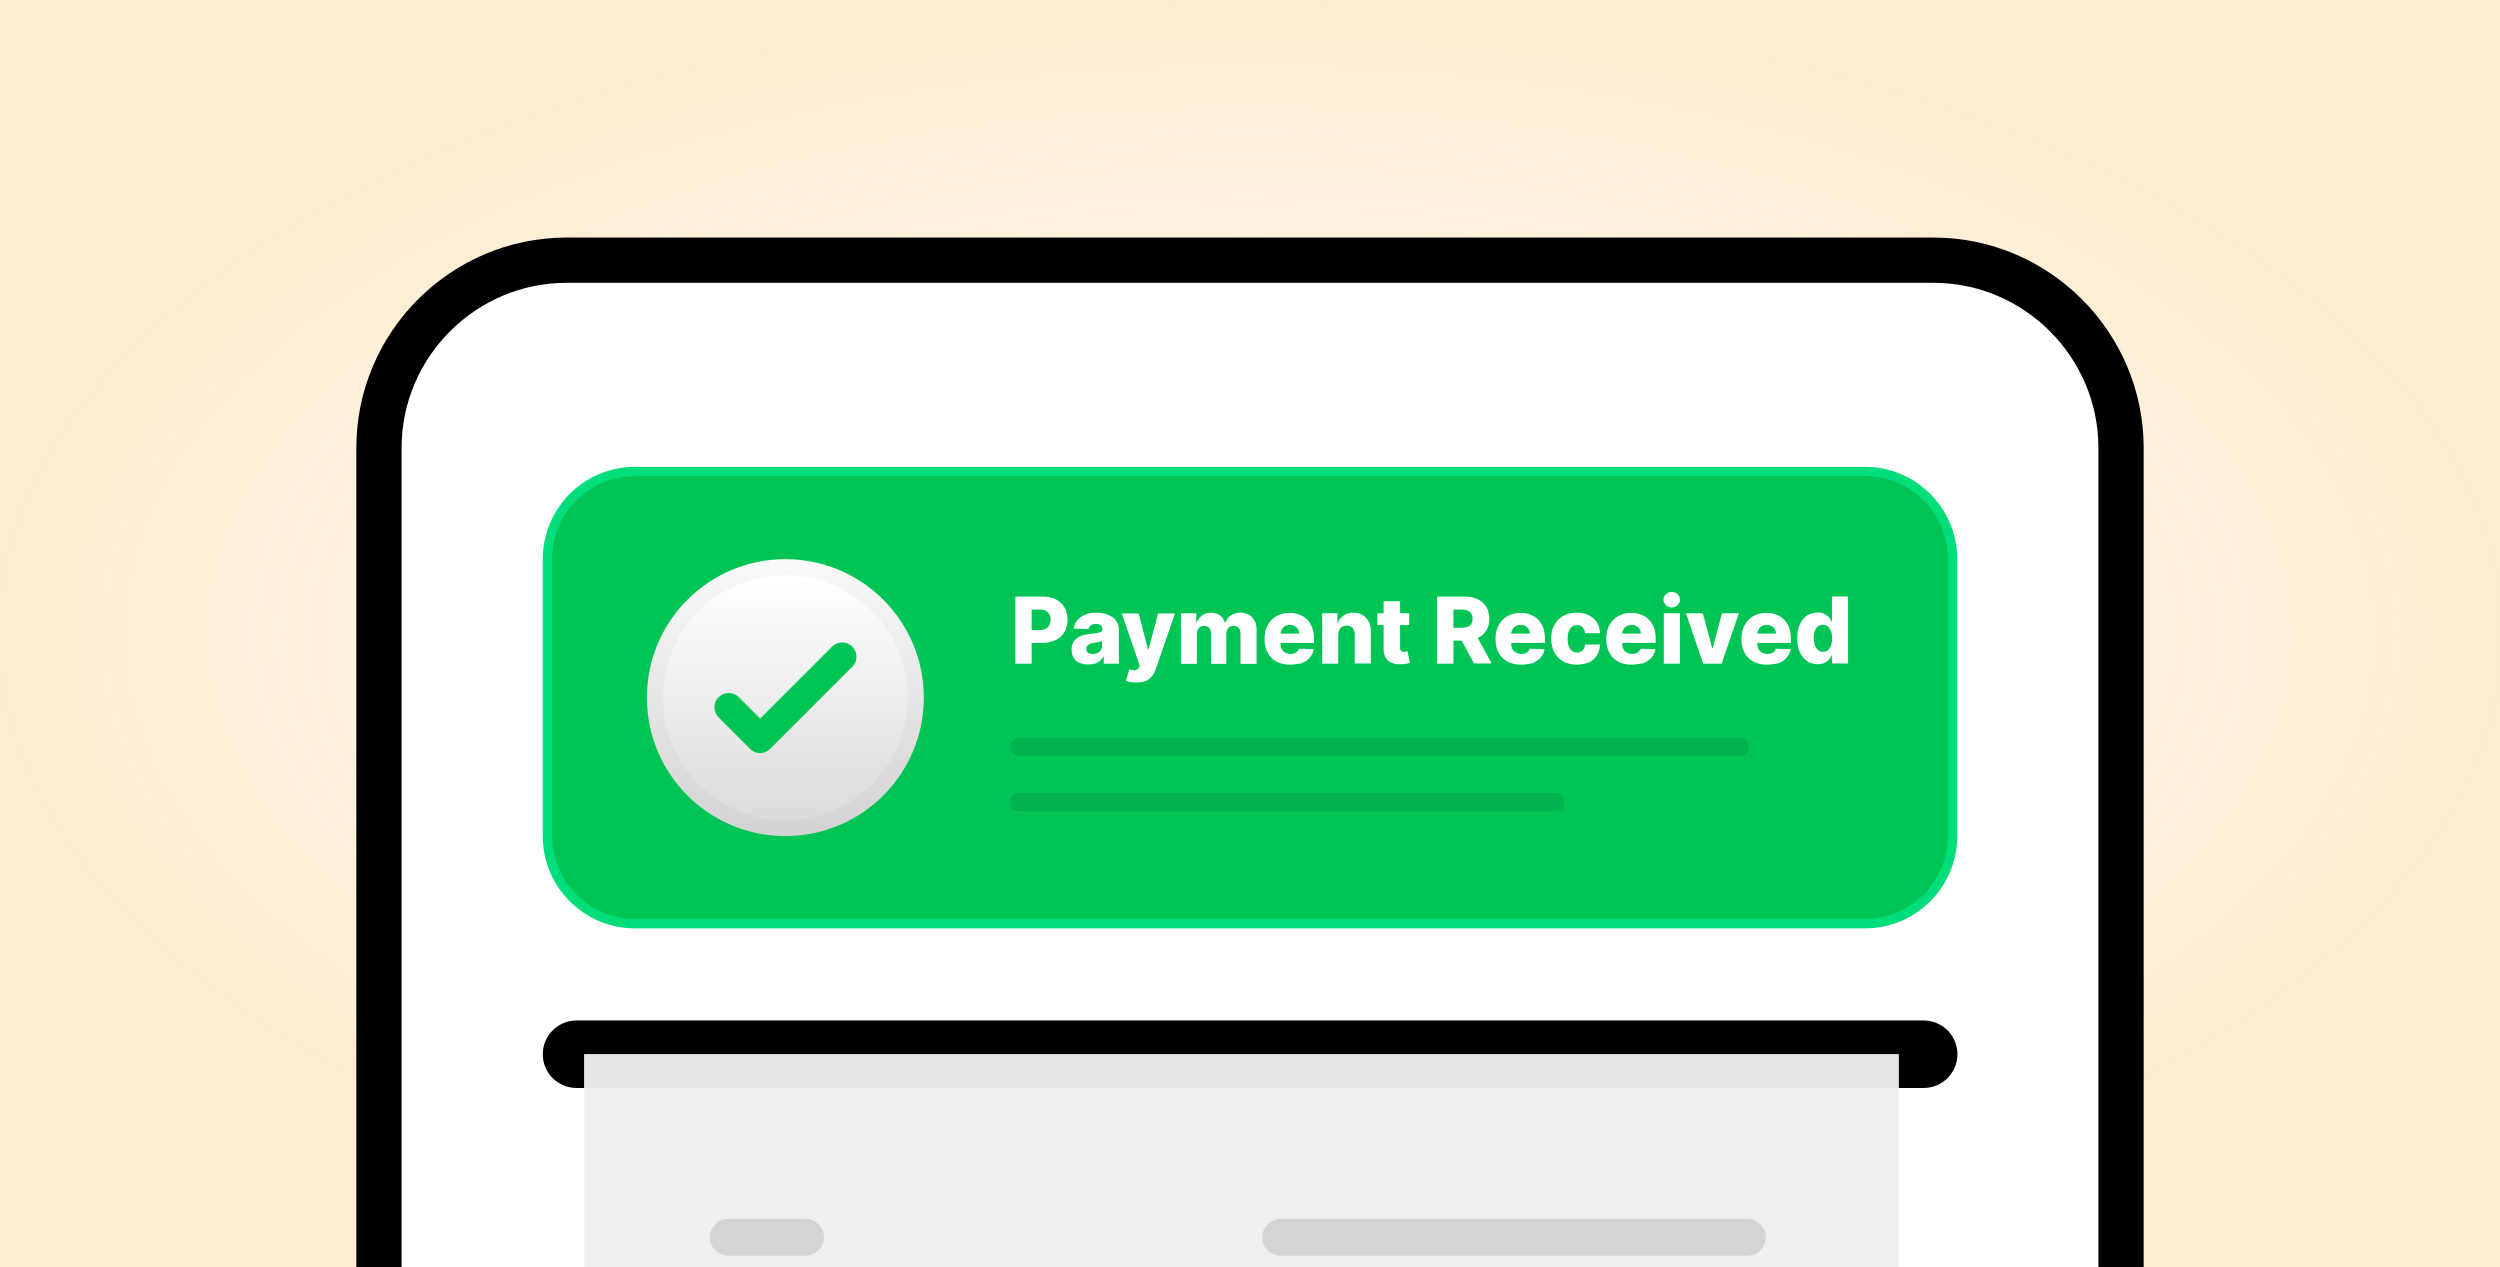 <svg width="442" height="224" viewBox="0 0 442 224" fill="none" xmlns="http://www.w3.org/2000/svg">
<g clip-path="url(#clip0_9680_547)" filter="url(#filter0_i_9680_547)">
<rect width="442" height="224" fill="url(#paint0_radial_9680_547)"/>
<path d="M67 566.249V566.24V79.177C67 60.922 81.922 46 100.177 46H341.823C360.078 46 375 60.922 375 79.177V566.24C375 584.495 360.078 599.417 341.823 599.417H100.177C81.915 599.417 67.039 584.489 67 566.249Z" fill="white" stroke="black" stroke-width="8"/>
<path d="M112.28 163.315C103.743 163.315 96.783 156.355 96.783 147.817V98.857C96.783 90.32 103.743 83.36 112.28 83.36H329.72C338.257 83.36 345.217 90.32 345.217 98.857V147.817C345.217 156.355 338.257 163.315 329.72 163.315H112.28Z" fill="#00C555"/>
<path d="M329.72 84.148C337.812 84.148 344.394 90.731 344.394 98.823V147.783C344.394 155.874 337.812 162.457 329.72 162.457H112.28C104.189 162.457 97.606 155.874 97.606 147.783V98.857C97.606 90.766 104.189 84.183 112.28 84.183H329.72M329.72 82.537H112.28C103.263 82.537 95.96 89.84 95.96 98.857V147.817C95.96 156.834 103.263 164.137 112.28 164.137H329.72C338.737 164.137 346.04 156.834 346.04 147.817V98.857C346.04 89.84 338.737 82.537 329.72 82.537Z" fill="#00DE7B"/>
<path d="M138.851 147.819C152.371 147.819 163.331 136.859 163.331 123.339C163.331 109.819 152.371 98.859 138.851 98.859C125.331 98.859 114.371 109.819 114.371 123.339C114.371 136.859 125.331 147.819 138.851 147.819Z" fill="url(#paint1_linear_9680_547)"/>
<path d="M138.851 144.972C150.8 144.972 160.486 135.286 160.486 123.338C160.486 111.389 150.8 101.703 138.851 101.703C126.903 101.703 117.217 111.389 117.217 123.338C117.217 135.286 126.903 144.972 138.851 144.972Z" fill="url(#paint2_linear_9680_547)"/>
<path d="M134.393 133.144C133.707 133.144 133.09 132.87 132.61 132.39L127.056 126.836C126.062 125.841 126.062 124.23 127.056 123.27C128.05 122.275 129.662 122.275 130.622 123.27L134.393 127.041L147.113 114.321C148.107 113.327 149.719 113.327 150.679 114.321C151.673 115.316 151.673 116.927 150.679 117.887L136.176 132.39C135.696 132.87 135.044 133.144 134.393 133.144Z" fill="#00C555"/>
<g opacity="0.1">
<path d="M307.571 133.657H180.268C179.376 133.657 178.622 132.937 178.622 132.011C178.622 131.12 179.342 130.366 180.268 130.366H307.571C308.462 130.366 309.216 131.086 309.216 132.011C309.182 132.903 308.462 133.657 307.571 133.657Z" fill="black"/>
<path d="M275.137 143.429H180.028C179.24 143.429 178.622 142.812 178.622 142.023V141.578C178.622 140.789 179.24 140.172 180.028 140.172H275.137C275.925 140.172 276.542 140.789 276.542 141.578V142.023C276.542 142.812 275.925 143.429 275.137 143.429Z" fill="black"/>
</g>
<path d="M179.515 117.338V105.475H184.417C185.309 105.475 186.063 105.647 186.715 105.989C187.366 106.332 187.846 106.812 188.223 107.429C188.566 108.047 188.737 108.767 188.737 109.589C188.737 110.412 188.566 111.132 188.189 111.749C187.846 112.367 187.332 112.847 186.646 113.155C185.96 113.464 185.206 113.669 184.28 113.669H181.263V111.407H183.766C184.212 111.407 184.555 111.338 184.863 111.167C185.172 110.995 185.377 110.789 185.515 110.515C185.652 110.241 185.755 109.932 185.755 109.555C185.755 109.178 185.686 108.869 185.515 108.595C185.343 108.321 185.137 108.115 184.863 107.978C184.589 107.841 184.212 107.772 183.766 107.772H182.395V117.338H179.515Z" fill="white"/>
<path d="M192.37 117.475C191.787 117.475 191.307 117.372 190.862 117.2C190.416 116.995 190.073 116.72 189.833 116.343C189.593 115.966 189.456 115.452 189.456 114.869C189.456 114.389 189.559 113.943 189.73 113.6C189.902 113.257 190.142 112.983 190.45 112.777C190.759 112.572 191.102 112.4 191.513 112.297C191.925 112.195 192.336 112.126 192.782 112.057C193.296 112.023 193.708 111.955 194.016 111.92C194.325 111.852 194.565 111.783 194.702 111.68C194.839 111.577 194.907 111.44 194.907 111.269V111.235C194.907 110.926 194.805 110.72 194.599 110.549C194.393 110.377 194.119 110.309 193.776 110.309C193.399 110.309 193.09 110.377 192.885 110.549C192.645 110.72 192.507 110.926 192.439 111.235L189.833 111.132C189.902 110.583 190.107 110.103 190.45 109.692C190.793 109.28 191.205 108.937 191.788 108.697C192.37 108.457 193.022 108.32 193.845 108.32C194.428 108.32 194.942 108.389 195.422 108.526C195.902 108.663 196.313 108.869 196.69 109.109C197.033 109.349 197.307 109.657 197.513 110.035C197.719 110.412 197.822 110.823 197.822 111.303V117.337H195.147V116.103H195.079C194.907 116.412 194.702 116.652 194.462 116.857C194.222 117.063 193.913 117.235 193.605 117.337C193.159 117.44 192.782 117.475 192.37 117.475ZM193.227 115.623C193.536 115.623 193.81 115.555 194.05 115.452C194.29 115.349 194.496 115.143 194.633 114.937C194.77 114.732 194.839 114.457 194.839 114.183V113.326C194.77 113.36 194.668 113.395 194.53 113.429C194.428 113.463 194.29 113.497 194.153 113.532C194.016 113.566 193.879 113.6 193.742 113.6C193.605 113.635 193.468 113.635 193.33 113.669C193.056 113.703 192.85 113.772 192.645 113.875C192.473 113.977 192.302 114.08 192.199 114.217C192.096 114.355 192.062 114.526 192.062 114.732C192.062 115.04 192.165 115.246 192.37 115.417C192.576 115.589 192.919 115.623 193.227 115.623Z" fill="white"/>
<path d="M200.805 120.663C200.462 120.663 200.153 120.628 199.845 120.594C199.536 120.526 199.296 120.457 199.056 120.388L199.673 118.331C199.948 118.434 200.188 118.468 200.428 118.503C200.668 118.537 200.839 118.468 201.011 118.4C201.182 118.297 201.285 118.16 201.388 117.954L201.491 117.68L198.336 108.457H201.319L202.965 114.8H203.068L204.748 108.457H207.731L204.371 118.228C204.199 118.708 203.993 119.154 203.685 119.531C203.376 119.908 202.999 120.183 202.553 120.423C202.073 120.56 201.491 120.663 200.805 120.663Z" fill="white"/>
<path d="M208.794 117.337V108.423H211.503V110.069H211.605C211.777 109.52 212.12 109.109 212.531 108.8C212.977 108.492 213.491 108.32 214.108 108.32C214.725 108.32 215.24 108.492 215.685 108.8C216.131 109.109 216.405 109.555 216.543 110.069H216.645C216.817 109.555 217.125 109.109 217.605 108.8C218.085 108.492 218.668 108.32 219.32 108.32C220.177 108.32 220.863 108.595 221.377 109.143C221.891 109.692 222.165 110.412 222.165 111.372V117.372H219.32V112.023C219.32 111.577 219.217 111.235 218.977 110.995C218.737 110.755 218.463 110.652 218.085 110.652C217.708 110.652 217.4 110.789 217.16 111.029C216.954 111.269 216.817 111.612 216.817 112.057V117.372H214.108V111.989C214.108 111.577 214.005 111.235 213.765 110.995C213.525 110.755 213.251 110.652 212.874 110.652C212.634 110.652 212.394 110.72 212.223 110.823C212.051 110.926 211.88 111.097 211.777 111.337C211.674 111.543 211.605 111.817 211.605 112.092V117.372H208.794V117.337Z" fill="white"/>
<path d="M228.063 117.509C227.137 117.509 226.314 117.338 225.663 116.961C224.977 116.583 224.463 116.069 224.12 115.383C223.743 114.698 223.571 113.875 223.571 112.949C223.571 112.023 223.743 111.235 224.12 110.549C224.497 109.863 225.011 109.315 225.663 108.938C226.314 108.561 227.103 108.355 227.994 108.355C228.611 108.355 229.194 108.458 229.743 108.663C230.257 108.869 230.737 109.143 231.114 109.555C231.491 109.932 231.8 110.412 232.006 110.995C232.211 111.578 232.314 112.195 232.314 112.949V113.669H224.566V112.023H229.674C229.674 111.715 229.606 111.441 229.468 111.235C229.331 110.995 229.126 110.823 228.886 110.686C228.646 110.549 228.371 110.481 228.063 110.481C227.754 110.481 227.446 110.549 227.206 110.686C226.966 110.823 226.76 111.029 226.623 111.269C226.486 111.509 226.383 111.783 226.383 112.092V113.772C226.383 114.149 226.451 114.458 226.588 114.732C226.726 115.006 226.931 115.212 227.206 115.383C227.48 115.521 227.788 115.623 228.131 115.623C228.371 115.623 228.611 115.589 228.817 115.521C229.023 115.452 229.194 115.349 229.331 115.212C229.468 115.075 229.571 114.903 229.674 114.698L232.28 114.766C232.177 115.349 231.937 115.863 231.56 116.275C231.183 116.721 230.703 117.029 230.12 117.269C229.537 117.372 228.851 117.509 228.063 117.509Z" fill="white"/>
<path d="M236.6 112.263V117.337H233.754V108.423H236.462V110.069H236.565C236.771 109.52 237.114 109.109 237.56 108.8C238.04 108.492 238.588 108.32 239.274 108.32C239.891 108.32 240.44 108.457 240.92 108.732C241.365 109.006 241.742 109.417 241.982 109.897C242.257 110.412 242.36 110.995 242.36 111.646V117.303H239.514V112.195C239.514 111.715 239.377 111.303 239.137 111.029C238.897 110.755 238.52 110.617 238.074 110.617C237.765 110.617 237.525 110.686 237.285 110.823C237.045 110.96 236.874 111.132 236.771 111.372C236.668 111.612 236.6 111.92 236.6 112.263Z" fill="white"/>
<path d="M249.148 108.423V110.515H243.525V108.423H249.148ZM244.691 106.297H247.536V114.526C247.536 114.697 247.571 114.835 247.605 114.937C247.674 115.04 247.742 115.109 247.845 115.177C247.948 115.212 248.085 115.246 248.222 115.246C248.325 115.246 248.462 115.246 248.565 115.212C248.702 115.177 248.771 115.177 248.839 115.143L249.285 117.2C249.148 117.235 248.977 117.303 248.702 117.337C248.428 117.372 248.154 117.44 247.811 117.44C247.159 117.475 246.577 117.406 246.097 117.2C245.617 117.029 245.274 116.72 244.999 116.309C244.759 115.897 244.622 115.417 244.622 114.8V106.297H244.691Z" fill="white"/>
<path d="M254.085 117.338V105.475H258.988C259.879 105.475 260.633 105.647 261.285 105.955C261.936 106.264 262.416 106.744 262.793 107.327C263.136 107.909 263.308 108.629 263.308 109.418C263.308 110.241 263.136 110.927 262.759 111.509C262.416 112.092 261.902 112.504 261.216 112.812C260.565 113.121 259.776 113.258 258.885 113.258H255.799V110.995H258.371C258.816 110.995 259.159 110.927 259.468 110.824C259.776 110.721 259.982 110.549 260.119 110.309C260.256 110.069 260.359 109.761 260.359 109.418C260.359 109.041 260.291 108.732 260.119 108.492C259.982 108.252 259.742 108.081 259.468 107.944C259.193 107.807 258.816 107.772 258.371 107.772H256.965V117.338H254.085ZM260.771 111.887L263.719 117.304H260.599L257.685 111.887H260.771Z" fill="white"/>
<path d="M268.897 117.509C267.972 117.509 267.149 117.338 266.497 116.961C265.812 116.583 265.297 116.069 264.955 115.383C264.577 114.698 264.406 113.875 264.406 112.949C264.406 112.023 264.577 111.235 264.955 110.549C265.332 109.863 265.846 109.315 266.497 108.938C267.149 108.561 267.937 108.355 268.829 108.355C269.446 108.355 270.029 108.458 270.577 108.663C271.092 108.869 271.572 109.143 271.949 109.555C272.326 109.932 272.635 110.412 272.84 110.995C273.046 111.578 273.149 112.195 273.149 112.949V113.669H265.366V112.023H270.475C270.475 111.715 270.406 111.441 270.269 111.235C270.132 110.995 269.926 110.823 269.686 110.686C269.446 110.549 269.172 110.481 268.863 110.481C268.555 110.481 268.246 110.549 268.006 110.686C267.766 110.823 267.56 111.029 267.423 111.269C267.286 111.509 267.183 111.783 267.183 112.092V113.772C267.183 114.149 267.252 114.458 267.389 114.732C267.526 115.006 267.732 115.212 268.006 115.383C268.28 115.521 268.589 115.623 268.932 115.623C269.172 115.623 269.412 115.589 269.617 115.521C269.823 115.452 269.995 115.349 270.132 115.212C270.269 115.075 270.372 114.903 270.475 114.698L273.08 114.766C272.977 115.349 272.737 115.863 272.36 116.275C271.983 116.721 271.503 117.029 270.92 117.269C270.337 117.372 269.686 117.509 268.897 117.509Z" fill="white"/>
<path d="M278.736 117.509C277.811 117.509 276.988 117.303 276.336 116.926C275.685 116.549 275.136 116 274.793 115.315C274.451 114.629 274.245 113.84 274.245 112.915C274.245 111.989 274.416 111.2 274.793 110.515C275.171 109.829 275.685 109.28 276.336 108.903C277.022 108.526 277.811 108.32 278.736 108.32C279.559 108.32 280.279 108.457 280.896 108.766C281.513 109.075 281.993 109.486 282.336 110.035C282.679 110.583 282.851 111.2 282.885 111.955H280.245C280.176 111.509 280.039 111.132 279.799 110.892C279.559 110.652 279.216 110.515 278.805 110.515C278.462 110.515 278.188 110.617 277.948 110.789C277.708 110.96 277.502 111.235 277.365 111.612C277.228 111.955 277.159 112.4 277.159 112.949C277.159 113.463 277.228 113.909 277.365 114.286C277.502 114.663 277.708 114.903 277.948 115.109C278.188 115.28 278.496 115.383 278.805 115.383C279.079 115.383 279.285 115.315 279.491 115.212C279.696 115.109 279.868 114.937 280.005 114.732C280.142 114.526 280.211 114.252 280.245 113.943H282.885C282.851 114.663 282.679 115.315 282.336 115.863C281.993 116.412 281.513 116.823 280.931 117.132C280.279 117.337 279.559 117.509 278.736 117.509Z" fill="white"/>
<path d="M288.475 117.509C287.549 117.509 286.726 117.338 286.075 116.961C285.389 116.583 284.875 116.069 284.532 115.383C284.155 114.698 283.983 113.875 283.983 112.949C283.983 112.023 284.155 111.235 284.532 110.549C284.909 109.863 285.423 109.315 286.075 108.938C286.726 108.561 287.515 108.355 288.406 108.355C289.023 108.355 289.606 108.458 290.155 108.663C290.669 108.869 291.149 109.143 291.526 109.555C291.903 109.932 292.212 110.412 292.418 110.995C292.623 111.578 292.726 112.195 292.726 112.949V113.669H284.978V112.023H290.086C290.086 111.715 290.018 111.441 289.881 111.235C289.743 110.995 289.538 110.823 289.298 110.686C289.058 110.549 288.783 110.481 288.475 110.481C288.166 110.481 287.858 110.549 287.618 110.686C287.378 110.823 287.172 111.029 287.035 111.269C286.898 111.509 286.795 111.783 286.795 112.092V113.772C286.795 114.149 286.863 114.458 287.001 114.732C287.138 115.006 287.343 115.212 287.618 115.383C287.892 115.521 288.201 115.623 288.543 115.623C288.783 115.623 289.023 115.589 289.229 115.521C289.435 115.452 289.606 115.349 289.743 115.212C289.881 115.075 289.983 114.903 290.086 114.698L292.692 114.766C292.589 115.349 292.349 115.863 291.972 116.275C291.595 116.721 291.115 117.029 290.532 117.269C289.949 117.372 289.263 117.509 288.475 117.509Z" fill="white"/>
<path d="M295.571 107.395C295.159 107.395 294.816 107.258 294.542 106.984C294.268 106.709 294.096 106.401 294.096 106.024C294.096 105.647 294.234 105.338 294.542 105.064C294.851 104.789 295.159 104.652 295.571 104.652C295.982 104.652 296.325 104.789 296.599 105.064C296.874 105.338 297.011 105.647 297.011 106.024C297.011 106.401 296.874 106.709 296.599 106.984C296.325 107.258 295.982 107.395 295.571 107.395ZM294.165 117.338V108.424H297.011V117.338H294.165Z" fill="white"/>
<path d="M307.434 108.422L304.382 117.337H301.125L298.074 108.422H301.057L302.702 114.559H302.805L304.451 108.422H307.434Z" fill="white"/>
<path d="M312.371 117.509C311.445 117.509 310.622 117.338 309.971 116.961C309.285 116.583 308.771 116.069 308.428 115.383C308.051 114.698 307.879 113.875 307.879 112.949C307.879 112.023 308.051 111.235 308.428 110.549C308.805 109.863 309.319 109.315 309.971 108.938C310.622 108.561 311.411 108.355 312.302 108.355C312.919 108.355 313.502 108.458 314.051 108.663C314.565 108.869 315.045 109.143 315.422 109.555C315.799 109.932 316.108 110.412 316.314 110.995C316.519 111.578 316.622 112.195 316.622 112.949V113.669H308.874V112.023H313.982C313.982 111.715 313.914 111.441 313.776 111.235C313.639 110.995 313.434 110.823 313.194 110.686C312.954 110.549 312.679 110.481 312.371 110.481C312.062 110.481 311.754 110.549 311.514 110.686C311.274 110.823 311.068 111.029 310.931 111.269C310.794 111.509 310.691 111.783 310.691 112.092V113.772C310.691 114.149 310.759 114.458 310.896 114.732C311.034 115.006 311.239 115.212 311.514 115.383C311.788 115.521 312.096 115.623 312.439 115.623C312.679 115.623 312.919 115.589 313.125 115.521C313.331 115.452 313.502 115.349 313.639 115.212C313.776 115.075 313.879 114.903 313.982 114.698L316.588 114.766C316.485 115.349 316.245 115.863 315.868 116.275C315.491 116.721 315.011 117.029 314.428 117.269C313.845 117.372 313.159 117.509 312.371 117.509Z" fill="white"/>
<path d="M321.319 117.44C320.668 117.44 320.051 117.268 319.536 116.925C319.022 116.582 318.576 116.068 318.234 115.382C317.925 114.697 317.754 113.874 317.754 112.845C317.754 111.782 317.925 110.925 318.268 110.274C318.611 109.588 319.022 109.108 319.571 108.765C320.119 108.457 320.702 108.285 321.319 108.285C321.799 108.285 322.176 108.354 322.519 108.525C322.862 108.697 323.136 108.902 323.342 109.142C323.548 109.382 323.719 109.657 323.822 109.931H323.891V105.44H326.736V117.302H323.925V115.897H323.822C323.719 116.171 323.548 116.411 323.308 116.651C323.068 116.891 322.828 117.097 322.485 117.234C322.142 117.371 321.765 117.44 321.319 117.44ZM322.279 115.245C322.622 115.245 322.931 115.142 323.171 114.937C323.411 114.731 323.616 114.457 323.719 114.114C323.856 113.771 323.925 113.325 323.925 112.845C323.925 112.365 323.856 111.954 323.719 111.577C323.582 111.234 323.411 110.96 323.171 110.754C322.931 110.548 322.622 110.48 322.279 110.48C321.936 110.48 321.628 110.582 321.388 110.754C321.148 110.96 320.976 111.234 320.839 111.577C320.702 111.92 320.668 112.331 320.668 112.811C320.668 113.291 320.736 113.702 320.874 114.08C321.011 114.422 321.182 114.697 321.422 114.902C321.662 115.142 321.936 115.245 322.279 115.245Z" fill="white"/>
<path d="M101.926 192.354H340.109C343.4 192.354 346.074 189.679 346.074 186.388C346.074 183.097 343.4 180.422 340.109 180.422H101.926C98.634 180.422 95.96 183.097 95.96 186.388C95.96 189.679 98.634 192.354 101.926 192.354Z" fill="black"/>
<path d="M335.685 186.389V451.006L328.417 458.24L321.182 451.006L313.914 458.24L306.645 451.006L299.377 458.24L292.108 451.006L284.84 458.24L277.605 451.006L270.337 458.24L263.068 451.006L255.8 458.24L248.531 451.006L241.297 458.24L234.028 451.006L226.76 458.24L219.491 451.006L212.222 458.24L204.954 451.006L197.72 458.24L190.451 451.006L183.182 458.24L175.914 451.006L168.645 458.24L161.411 451.006L154.142 458.24L146.874 451.006L139.605 458.24L132.337 451.006L125.068 458.24L117.834 451.006L110.565 458.24L103.297 451.006V186.389H335.685Z" fill="#EFEFEF"/>
<path d="M103.297 186.389H335.685V192.355H103.297V186.389Z" fill="#E5E5E5"/>
<path d="M226.418 222.01H308.943C310.726 222.01 312.201 220.536 312.201 218.753C312.201 216.97 310.726 215.496 308.943 215.496H226.418C224.635 215.496 223.161 216.97 223.161 218.753C223.161 220.536 224.635 222.01 226.418 222.01Z" fill="#D4D4D4"/>
<path d="M128.737 222.01H142.417C144.2 222.01 145.674 220.536 145.674 218.753C145.674 216.97 144.2 215.496 142.417 215.496H128.737C126.954 215.496 125.48 216.97 125.48 218.753C125.48 220.536 126.954 222.01 128.737 222.01Z" fill="#D4D4D4"/>
</g>
<defs>
<filter id="filter0_i_9680_547" x="0" y="0" width="442" height="224" filterUnits="userSpaceOnUse" color-interpolation-filters="sRGB">
<feFlood flood-opacity="0" result="BackgroundImageFix"/>
<feBlend mode="normal" in="SourceGraphic" in2="BackgroundImageFix" result="shape"/>
<feColorMatrix in="SourceAlpha" type="matrix" values="0 0 0 0 0 0 0 0 0 0 0 0 0 0 0 0 0 0 127 0" result="hardAlpha"/>
<feOffset/>
<feGaussianBlur stdDeviation="2"/>
<feComposite in2="hardAlpha" operator="arithmetic" k2="-1" k3="1"/>
<feColorMatrix type="matrix" values="0 0 0 0 0 0 0 0 0 0 0 0 0 0 0 0 0 0 0.08 0"/>
<feBlend mode="normal" in2="shape" result="effect1_innerShadow_9680_547"/>
</filter>
<radialGradient id="paint0_radial_9680_547" cx="0" cy="0" r="1" gradientUnits="userSpaceOnUse" gradientTransform="translate(221 112) rotate(90) scale(112 221)">
<stop stop-color="#F59E0B" stop-opacity="0"/>
<stop offset="1" stop-color="#F59E0B" stop-opacity="0.2"/>
</radialGradient>
<linearGradient id="paint1_linear_9680_547" x1="138.539" y1="92.816" x2="139.297" y2="164.829" gradientUnits="userSpaceOnUse">
<stop stop-color="white"/>
<stop offset="0.369" stop-color="#E9E9E9"/>
<stop offset="1" stop-color="#C5C5C5"/>
</linearGradient>
<linearGradient id="paint2_linear_9680_547" x1="138.861" y1="102.298" x2="138.861" y2="172.14" gradientUnits="userSpaceOnUse">
<stop stop-color="white"/>
<stop offset="0.369" stop-color="#E9E9E9"/>
<stop offset="1" stop-color="#C5C5C5"/>
</linearGradient>
<clipPath id="clip0_9680_547">
<rect width="442" height="224" fill="white"/>
</clipPath>
</defs>
</svg>

